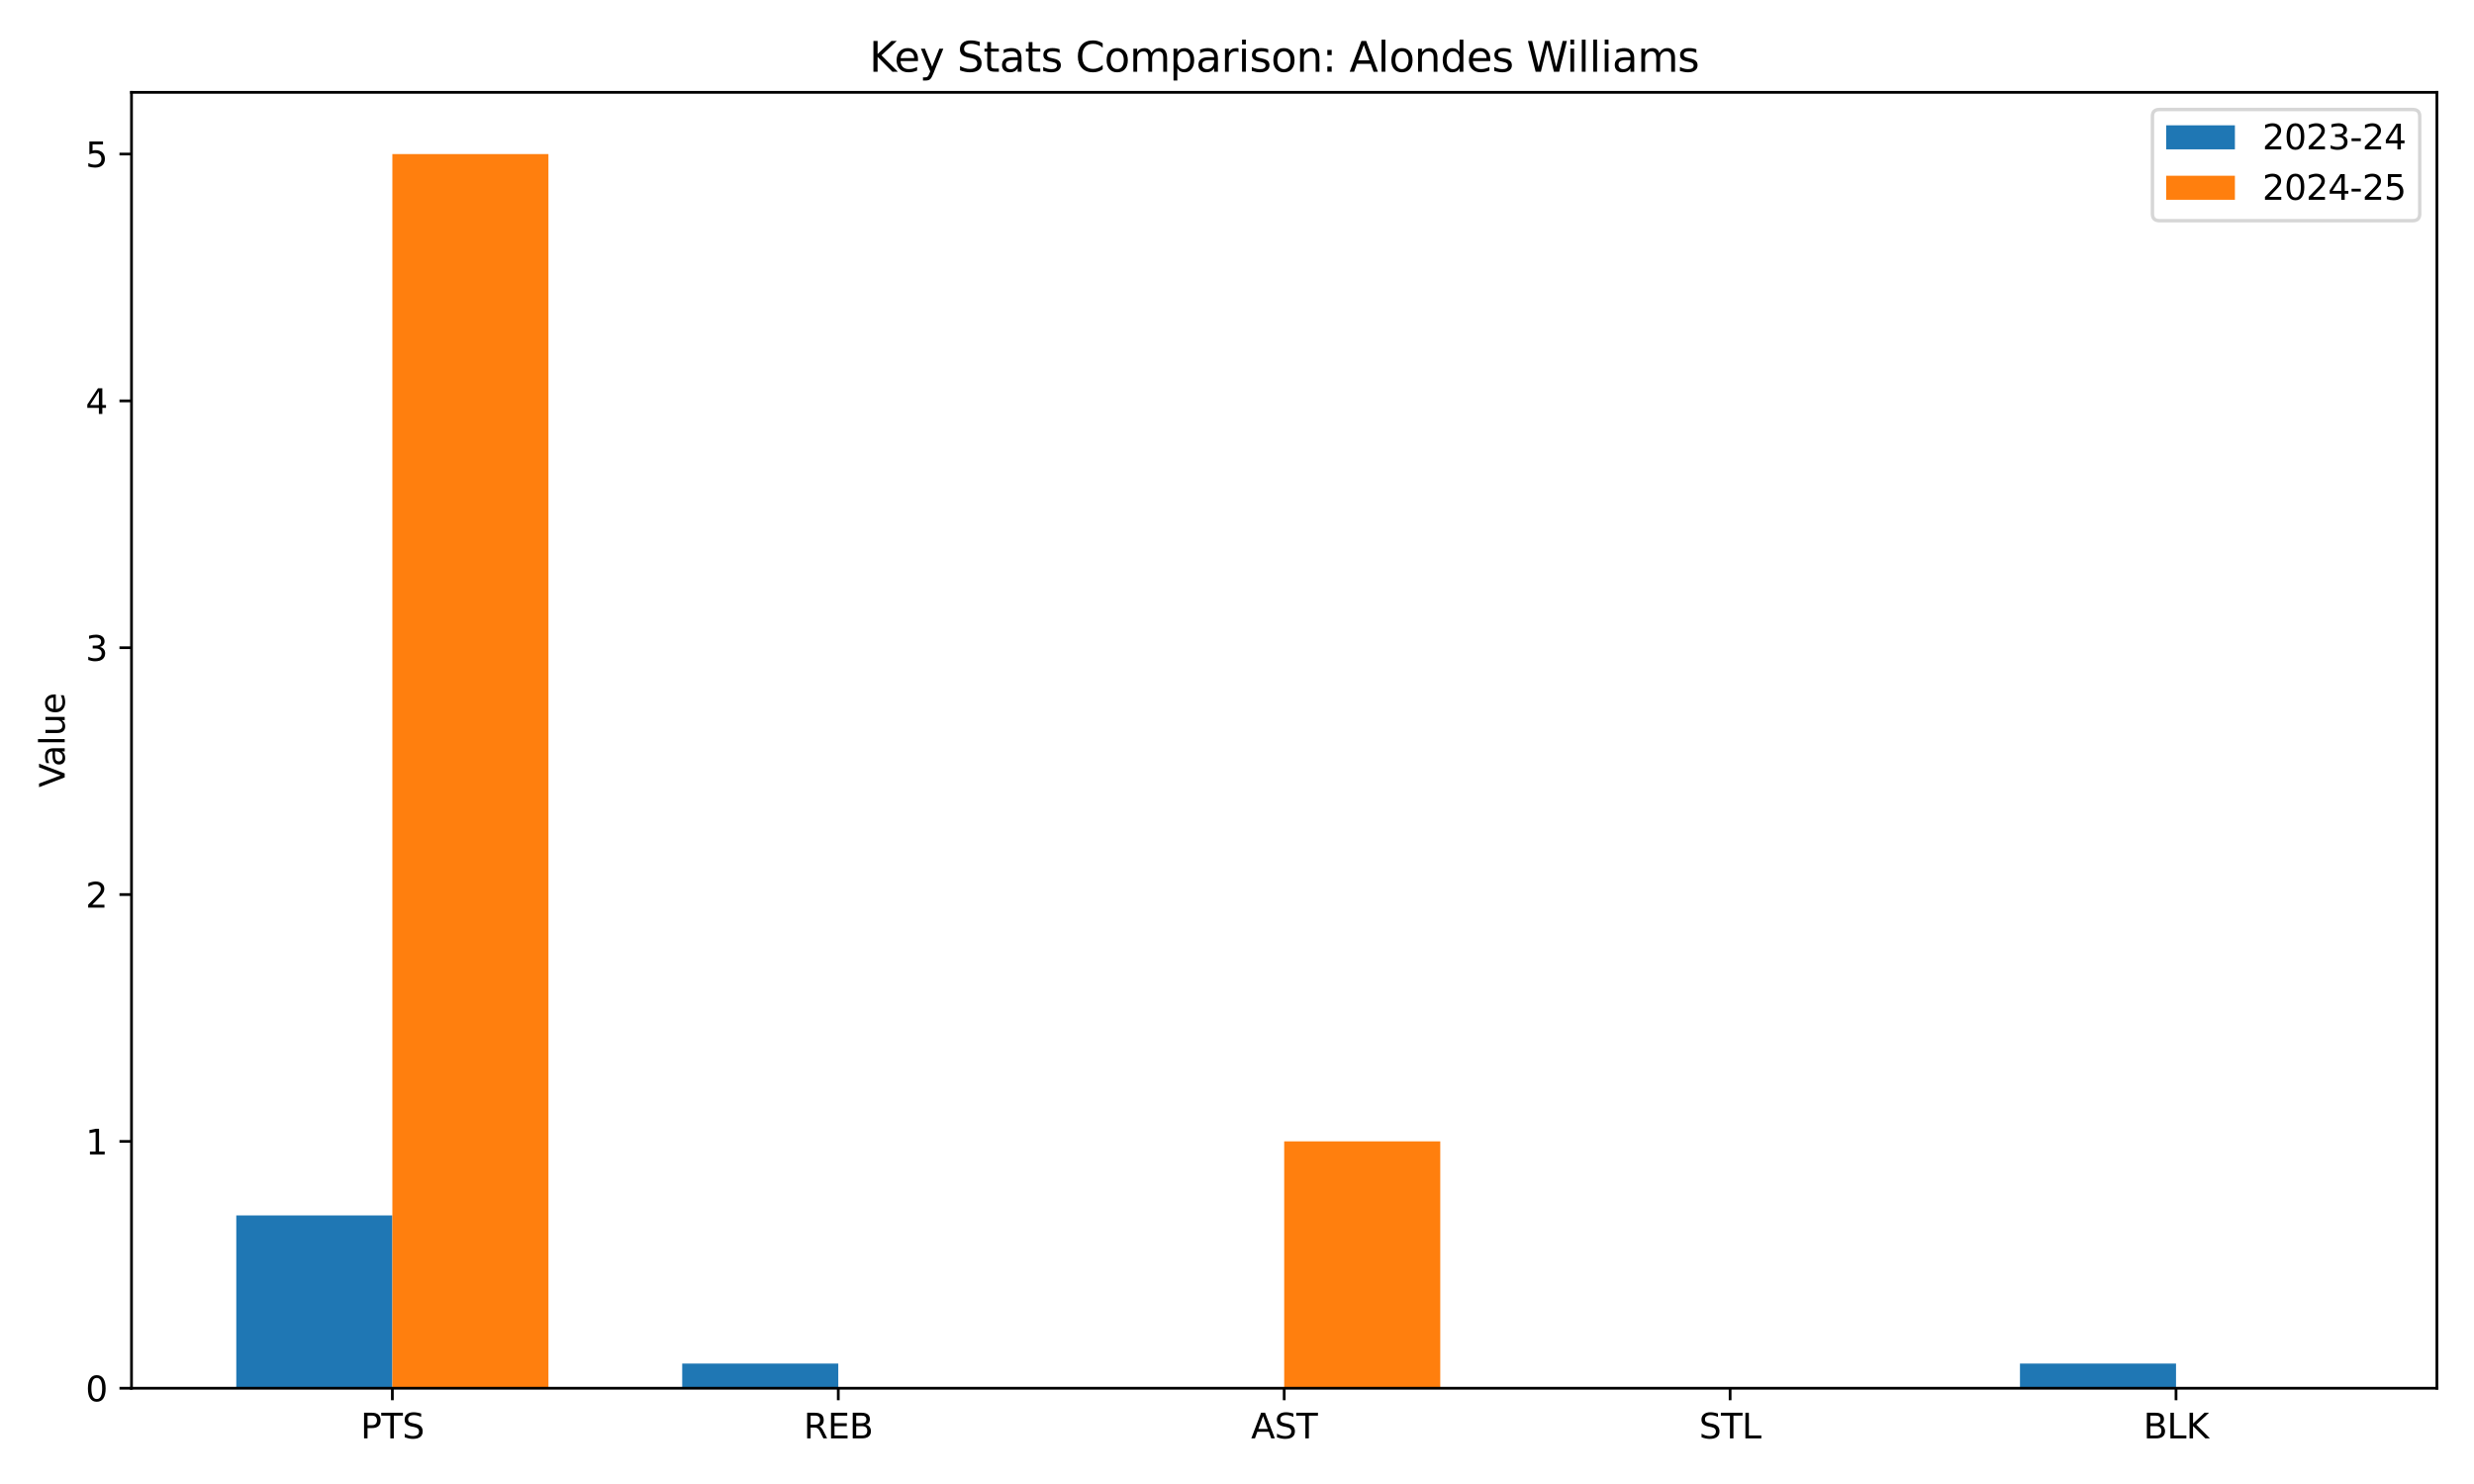 <?xml version="1.0" encoding="utf-8" standalone="no"?>
<!DOCTYPE svg PUBLIC "-//W3C//DTD SVG 1.1//EN"
  "http://www.w3.org/Graphics/SVG/1.1/DTD/svg11.dtd">
<svg xmlns:xlink="http://www.w3.org/1999/xlink" width="720pt" height="432pt" viewBox="0 0 720 432" xmlns="http://www.w3.org/2000/svg" version="1.1">
 <defs>
  <style type="text/css">*{stroke-linejoin: round; stroke-linecap: butt}</style>
 </defs>
 <g id="figure_1">
  <g id="patch_1">
   <path d="M 0 432 
L 720 432 
L 720 0 
L 0 0 
z
" style="fill: #ffffff"/>
  </g>
  <g id="axes_1">
   <g id="patch_2">
    <path d="M 38.27 404.12 
L 709.2 404.12 
L 709.2 26.88 
L 38.27 26.88 
z
" style="fill: #ffffff"/>
   </g>
   <g id="patch_3">
    <path d="M 68.767 404.12 
L 114.188 404.12 
L 114.188 353.821 
L 68.767 353.821 
z
" clip-path="url(#p5f18b1c2e8)" style="fill: #1f77b4"/>
   </g>
   <g id="patch_4">
    <path d="M 198.541 404.12 
L 243.961 404.12 
L 243.961 396.934 
L 198.541 396.934 
z
" clip-path="url(#p5f18b1c2e8)" style="fill: #1f77b4"/>
   </g>
   <g id="patch_5">
    <path d="M 328.314 404.12 
L 373.735 404.12 
L 373.735 404.12 
L 328.314 404.12 
z
" clip-path="url(#p5f18b1c2e8)" style="fill: #1f77b4"/>
   </g>
   <g id="patch_6">
    <path d="M 458.088 404.12 
L 503.509 404.12 
L 503.509 404.12 
L 458.088 404.12 
z
" clip-path="url(#p5f18b1c2e8)" style="fill: #1f77b4"/>
   </g>
   <g id="patch_7">
    <path d="M 587.862 404.12 
L 633.282 404.12 
L 633.282 396.934 
L 587.862 396.934 
z
" clip-path="url(#p5f18b1c2e8)" style="fill: #1f77b4"/>
   </g>
   <g id="patch_8">
    <path d="M 114.188 404.12 
L 159.608 404.12 
L 159.608 44.844 
L 114.188 44.844 
z
" clip-path="url(#p5f18b1c2e8)" style="fill: #ff7f0e"/>
   </g>
   <g id="patch_9">
    <path d="M 243.961 404.12 
L 289.382 404.12 
L 289.382 404.12 
L 243.961 404.12 
z
" clip-path="url(#p5f18b1c2e8)" style="fill: #ff7f0e"/>
   </g>
   <g id="patch_10">
    <path d="M 373.735 404.12 
L 419.156 404.12 
L 419.156 332.265 
L 373.735 332.265 
z
" clip-path="url(#p5f18b1c2e8)" style="fill: #ff7f0e"/>
   </g>
   <g id="patch_11">
    <path d="M 503.509 404.12 
L 548.929 404.12 
L 548.929 404.12 
L 503.509 404.12 
z
" clip-path="url(#p5f18b1c2e8)" style="fill: #ff7f0e"/>
   </g>
   <g id="patch_12">
    <path d="M 633.282 404.12 
L 678.703 404.12 
L 678.703 404.12 
L 633.282 404.12 
z
" clip-path="url(#p5f18b1c2e8)" style="fill: #ff7f0e"/>
   </g>
   <g id="matplotlib.axis_1">
    <g id="xtick_1">
     <g id="line2d_1">
      <defs>
       <path id="m40793df913" d="M 0 0 
L 0 3.5 
" style="stroke: #000000; stroke-width: 0.8"/>
      </defs>
      <g>
       <use xlink:href="#m40793df913" x="114.188" y="404.12" style="stroke: #000000; stroke-width: 0.8"/>
      </g>
     </g>
     <g id="text_1">
      <!-- PTS -->
      <g transform="translate(104.945 418.718) scale(0.1 -0.1)">
       <defs>
        <path id="DejaVuSans-50" d="M 1259 4147 
L 1259 2394 
L 2053 2394 
Q 2494 2394 2734 2622 
Q 2975 2850 2975 3272 
Q 2975 3691 2734 3919 
Q 2494 4147 2053 4147 
L 1259 4147 
z
M 628 4666 
L 2053 4666 
Q 2838 4666 3239 4311 
Q 3641 3956 3641 3272 
Q 3641 2581 3239 2228 
Q 2838 1875 2053 1875 
L 1259 1875 
L 1259 0 
L 628 0 
L 628 4666 
z
" transform="scale(0.016)"/>
        <path id="DejaVuSans-54" d="M -19 4666 
L 3928 4666 
L 3928 4134 
L 2272 4134 
L 2272 0 
L 1638 0 
L 1638 4134 
L -19 4134 
L -19 4666 
z
" transform="scale(0.016)"/>
        <path id="DejaVuSans-53" d="M 3425 4513 
L 3425 3897 
Q 3066 4069 2747 4153 
Q 2428 4238 2131 4238 
Q 1616 4238 1336 4038 
Q 1056 3838 1056 3469 
Q 1056 3159 1242 3001 
Q 1428 2844 1947 2747 
L 2328 2669 
Q 3034 2534 3370 2195 
Q 3706 1856 3706 1288 
Q 3706 609 3251 259 
Q 2797 -91 1919 -91 
Q 1588 -91 1214 -16 
Q 841 59 441 206 
L 441 856 
Q 825 641 1194 531 
Q 1563 422 1919 422 
Q 2459 422 2753 634 
Q 3047 847 3047 1241 
Q 3047 1584 2836 1778 
Q 2625 1972 2144 2069 
L 1759 2144 
Q 1053 2284 737 2584 
Q 422 2884 422 3419 
Q 422 4038 858 4394 
Q 1294 4750 2059 4750 
Q 2388 4750 2728 4690 
Q 3069 4631 3425 4513 
z
" transform="scale(0.016)"/>
       </defs>
       <use xlink:href="#DejaVuSans-50"/>
       <use xlink:href="#DejaVuSans-54" transform="translate(60.303 0)"/>
       <use xlink:href="#DejaVuSans-53" transform="translate(121.387 0)"/>
      </g>
     </g>
    </g>
    <g id="xtick_2">
     <g id="line2d_2">
      <g>
       <use xlink:href="#m40793df913" x="243.961" y="404.12" style="stroke: #000000; stroke-width: 0.8"/>
      </g>
     </g>
     <g id="text_2">
      <!-- REB -->
      <g transform="translate(233.897 418.718) scale(0.1 -0.1)">
       <defs>
        <path id="DejaVuSans-52" d="M 2841 2188 
Q 3044 2119 3236 1894 
Q 3428 1669 3622 1275 
L 4263 0 
L 3584 0 
L 2988 1197 
Q 2756 1666 2539 1819 
Q 2322 1972 1947 1972 
L 1259 1972 
L 1259 0 
L 628 0 
L 628 4666 
L 2053 4666 
Q 2853 4666 3247 4331 
Q 3641 3997 3641 3322 
Q 3641 2881 3436 2590 
Q 3231 2300 2841 2188 
z
M 1259 4147 
L 1259 2491 
L 2053 2491 
Q 2509 2491 2742 2702 
Q 2975 2913 2975 3322 
Q 2975 3731 2742 3939 
Q 2509 4147 2053 4147 
L 1259 4147 
z
" transform="scale(0.016)"/>
        <path id="DejaVuSans-45" d="M 628 4666 
L 3578 4666 
L 3578 4134 
L 1259 4134 
L 1259 2753 
L 3481 2753 
L 3481 2222 
L 1259 2222 
L 1259 531 
L 3634 531 
L 3634 0 
L 628 0 
L 628 4666 
z
" transform="scale(0.016)"/>
        <path id="DejaVuSans-42" d="M 1259 2228 
L 1259 519 
L 2272 519 
Q 2781 519 3026 730 
Q 3272 941 3272 1375 
Q 3272 1813 3026 2020 
Q 2781 2228 2272 2228 
L 1259 2228 
z
M 1259 4147 
L 1259 2741 
L 2194 2741 
Q 2656 2741 2882 2914 
Q 3109 3088 3109 3444 
Q 3109 3797 2882 3972 
Q 2656 4147 2194 4147 
L 1259 4147 
z
M 628 4666 
L 2241 4666 
Q 2963 4666 3353 4366 
Q 3744 4066 3744 3513 
Q 3744 3084 3544 2831 
Q 3344 2578 2956 2516 
Q 3422 2416 3680 2098 
Q 3938 1781 3938 1306 
Q 3938 681 3513 340 
Q 3088 0 2303 0 
L 628 0 
L 628 4666 
z
" transform="scale(0.016)"/>
       </defs>
       <use xlink:href="#DejaVuSans-52"/>
       <use xlink:href="#DejaVuSans-45" transform="translate(69.482 0)"/>
       <use xlink:href="#DejaVuSans-42" transform="translate(132.666 0)"/>
      </g>
     </g>
    </g>
    <g id="xtick_3">
     <g id="line2d_3">
      <g>
       <use xlink:href="#m40793df913" x="373.735" y="404.12" style="stroke: #000000; stroke-width: 0.8"/>
      </g>
     </g>
     <g id="text_3">
      <!-- AST -->
      <g transform="translate(364.087 418.718) scale(0.1 -0.1)">
       <defs>
        <path id="DejaVuSans-41" d="M 2188 4044 
L 1331 1722 
L 3047 1722 
L 2188 4044 
z
M 1831 4666 
L 2547 4666 
L 4325 0 
L 3669 0 
L 3244 1197 
L 1141 1197 
L 716 0 
L 50 0 
L 1831 4666 
z
" transform="scale(0.016)"/>
       </defs>
       <use xlink:href="#DejaVuSans-41"/>
       <use xlink:href="#DejaVuSans-53" transform="translate(68.408 0)"/>
       <use xlink:href="#DejaVuSans-54" transform="translate(131.885 0)"/>
      </g>
     </g>
    </g>
    <g id="xtick_4">
     <g id="line2d_4">
      <g>
       <use xlink:href="#m40793df913" x="503.509" y="404.12" style="stroke: #000000; stroke-width: 0.8"/>
      </g>
     </g>
     <g id="text_4">
      <!-- STL -->
      <g transform="translate(494.495 418.718) scale(0.1 -0.1)">
       <defs>
        <path id="DejaVuSans-4c" d="M 628 4666 
L 1259 4666 
L 1259 531 
L 3531 531 
L 3531 0 
L 628 0 
L 628 4666 
z
" transform="scale(0.016)"/>
       </defs>
       <use xlink:href="#DejaVuSans-53"/>
       <use xlink:href="#DejaVuSans-54" transform="translate(63.477 0)"/>
       <use xlink:href="#DejaVuSans-4c" transform="translate(124.561 0)"/>
      </g>
     </g>
    </g>
    <g id="xtick_5">
     <g id="line2d_5">
      <g>
       <use xlink:href="#m40793df913" x="633.282" y="404.12" style="stroke: #000000; stroke-width: 0.8"/>
      </g>
     </g>
     <g id="text_5">
      <!-- BLK -->
      <g transform="translate(623.787 418.718) scale(0.1 -0.1)">
       <defs>
        <path id="DejaVuSans-4b" d="M 628 4666 
L 1259 4666 
L 1259 2694 
L 3353 4666 
L 4166 4666 
L 1850 2491 
L 4331 0 
L 3500 0 
L 1259 2247 
L 1259 0 
L 628 0 
L 628 4666 
z
" transform="scale(0.016)"/>
       </defs>
       <use xlink:href="#DejaVuSans-42"/>
       <use xlink:href="#DejaVuSans-4c" transform="translate(68.604 0)"/>
       <use xlink:href="#DejaVuSans-4b" transform="translate(124.316 0)"/>
      </g>
     </g>
    </g>
   </g>
   <g id="matplotlib.axis_2">
    <g id="ytick_1">
     <g id="line2d_6">
      <defs>
       <path id="m38628a4954" d="M 0 0 
L -3.5 0 
" style="stroke: #000000; stroke-width: 0.8"/>
      </defs>
      <g>
       <use xlink:href="#m38628a4954" x="38.27" y="404.12" style="stroke: #000000; stroke-width: 0.8"/>
      </g>
     </g>
     <g id="text_6">
      <!-- 0 -->
      <g transform="translate(24.907 407.919) scale(0.1 -0.1)">
       <defs>
        <path id="DejaVuSans-30" d="M 2034 4250 
Q 1547 4250 1301 3770 
Q 1056 3291 1056 2328 
Q 1056 1369 1301 889 
Q 1547 409 2034 409 
Q 2525 409 2770 889 
Q 3016 1369 3016 2328 
Q 3016 3291 2770 3770 
Q 2525 4250 2034 4250 
z
M 2034 4750 
Q 2819 4750 3233 4129 
Q 3647 3509 3647 2328 
Q 3647 1150 3233 529 
Q 2819 -91 2034 -91 
Q 1250 -91 836 529 
Q 422 1150 422 2328 
Q 422 3509 836 4129 
Q 1250 4750 2034 4750 
z
" transform="scale(0.016)"/>
       </defs>
       <use xlink:href="#DejaVuSans-30"/>
      </g>
     </g>
    </g>
    <g id="ytick_2">
     <g id="line2d_7">
      <g>
       <use xlink:href="#m38628a4954" x="38.27" y="332.265" style="stroke: #000000; stroke-width: 0.8"/>
      </g>
     </g>
     <g id="text_7">
      <!-- 1 -->
      <g transform="translate(24.907 336.064) scale(0.1 -0.1)">
       <defs>
        <path id="DejaVuSans-31" d="M 794 531 
L 1825 531 
L 1825 4091 
L 703 3866 
L 703 4441 
L 1819 4666 
L 2450 4666 
L 2450 531 
L 3481 531 
L 3481 0 
L 794 0 
L 794 531 
z
" transform="scale(0.016)"/>
       </defs>
       <use xlink:href="#DejaVuSans-31"/>
      </g>
     </g>
    </g>
    <g id="ytick_3">
     <g id="line2d_8">
      <g>
       <use xlink:href="#m38628a4954" x="38.27" y="260.41" style="stroke: #000000; stroke-width: 0.8"/>
      </g>
     </g>
     <g id="text_8">
      <!-- 2 -->
      <g transform="translate(24.907 264.209) scale(0.1 -0.1)">
       <defs>
        <path id="DejaVuSans-32" d="M 1228 531 
L 3431 531 
L 3431 0 
L 469 0 
L 469 531 
Q 828 903 1448 1529 
Q 2069 2156 2228 2338 
Q 2531 2678 2651 2914 
Q 2772 3150 2772 3378 
Q 2772 3750 2511 3984 
Q 2250 4219 1831 4219 
Q 1534 4219 1204 4116 
Q 875 4013 500 3803 
L 500 4441 
Q 881 4594 1212 4672 
Q 1544 4750 1819 4750 
Q 2544 4750 2975 4387 
Q 3406 4025 3406 3419 
Q 3406 3131 3298 2873 
Q 3191 2616 2906 2266 
Q 2828 2175 2409 1742 
Q 1991 1309 1228 531 
z
" transform="scale(0.016)"/>
       </defs>
       <use xlink:href="#DejaVuSans-32"/>
      </g>
     </g>
    </g>
    <g id="ytick_4">
     <g id="line2d_9">
      <g>
       <use xlink:href="#m38628a4954" x="38.27" y="188.554" style="stroke: #000000; stroke-width: 0.8"/>
      </g>
     </g>
     <g id="text_9">
      <!-- 3 -->
      <g transform="translate(24.907 192.354) scale(0.1 -0.1)">
       <defs>
        <path id="DejaVuSans-33" d="M 2597 2516 
Q 3050 2419 3304 2112 
Q 3559 1806 3559 1356 
Q 3559 666 3084 287 
Q 2609 -91 1734 -91 
Q 1441 -91 1130 -33 
Q 819 25 488 141 
L 488 750 
Q 750 597 1062 519 
Q 1375 441 1716 441 
Q 2309 441 2620 675 
Q 2931 909 2931 1356 
Q 2931 1769 2642 2001 
Q 2353 2234 1838 2234 
L 1294 2234 
L 1294 2753 
L 1863 2753 
Q 2328 2753 2575 2939 
Q 2822 3125 2822 3475 
Q 2822 3834 2567 4026 
Q 2313 4219 1838 4219 
Q 1578 4219 1281 4162 
Q 984 4106 628 3988 
L 628 4550 
Q 988 4650 1302 4700 
Q 1616 4750 1894 4750 
Q 2613 4750 3031 4423 
Q 3450 4097 3450 3541 
Q 3450 3153 3228 2886 
Q 3006 2619 2597 2516 
z
" transform="scale(0.016)"/>
       </defs>
       <use xlink:href="#DejaVuSans-33"/>
      </g>
     </g>
    </g>
    <g id="ytick_5">
     <g id="line2d_10">
      <g>
       <use xlink:href="#m38628a4954" x="38.27" y="116.699" style="stroke: #000000; stroke-width: 0.8"/>
      </g>
     </g>
     <g id="text_10">
      <!-- 4 -->
      <g transform="translate(24.907 120.498) scale(0.1 -0.1)">
       <defs>
        <path id="DejaVuSans-34" d="M 2419 4116 
L 825 1625 
L 2419 1625 
L 2419 4116 
z
M 2253 4666 
L 3047 4666 
L 3047 1625 
L 3713 1625 
L 3713 1100 
L 3047 1100 
L 3047 0 
L 2419 0 
L 2419 1100 
L 313 1100 
L 313 1709 
L 2253 4666 
z
" transform="scale(0.016)"/>
       </defs>
       <use xlink:href="#DejaVuSans-34"/>
      </g>
     </g>
    </g>
    <g id="ytick_6">
     <g id="line2d_11">
      <g>
       <use xlink:href="#m38628a4954" x="38.27" y="44.844" style="stroke: #000000; stroke-width: 0.8"/>
      </g>
     </g>
     <g id="text_11">
      <!-- 5 -->
      <g transform="translate(24.907 48.643) scale(0.1 -0.1)">
       <defs>
        <path id="DejaVuSans-35" d="M 691 4666 
L 3169 4666 
L 3169 4134 
L 1269 4134 
L 1269 2991 
Q 1406 3038 1543 3061 
Q 1681 3084 1819 3084 
Q 2600 3084 3056 2656 
Q 3513 2228 3513 1497 
Q 3513 744 3044 326 
Q 2575 -91 1722 -91 
Q 1428 -91 1123 -41 
Q 819 9 494 109 
L 494 744 
Q 775 591 1075 516 
Q 1375 441 1709 441 
Q 2250 441 2565 725 
Q 2881 1009 2881 1497 
Q 2881 1984 2565 2268 
Q 2250 2553 1709 2553 
Q 1456 2553 1204 2497 
Q 953 2441 691 2322 
L 691 4666 
z
" transform="scale(0.016)"/>
       </defs>
       <use xlink:href="#DejaVuSans-35"/>
      </g>
     </g>
    </g>
    <g id="text_12">
     <!-- Value -->
     <g transform="translate(18.828 229.231) rotate(-90) scale(0.1 -0.1)">
      <defs>
       <path id="DejaVuSans-56" d="M 1831 0 
L 50 4666 
L 709 4666 
L 2188 738 
L 3669 4666 
L 4325 4666 
L 2547 0 
L 1831 0 
z
" transform="scale(0.016)"/>
       <path id="DejaVuSans-61" d="M 2194 1759 
Q 1497 1759 1228 1600 
Q 959 1441 959 1056 
Q 959 750 1161 570 
Q 1363 391 1709 391 
Q 2188 391 2477 730 
Q 2766 1069 2766 1631 
L 2766 1759 
L 2194 1759 
z
M 3341 1997 
L 3341 0 
L 2766 0 
L 2766 531 
Q 2569 213 2275 61 
Q 1981 -91 1556 -91 
Q 1019 -91 701 211 
Q 384 513 384 1019 
Q 384 1609 779 1909 
Q 1175 2209 1959 2209 
L 2766 2209 
L 2766 2266 
Q 2766 2663 2505 2880 
Q 2244 3097 1772 3097 
Q 1472 3097 1187 3025 
Q 903 2953 641 2809 
L 641 3341 
Q 956 3463 1253 3523 
Q 1550 3584 1831 3584 
Q 2591 3584 2966 3190 
Q 3341 2797 3341 1997 
z
" transform="scale(0.016)"/>
       <path id="DejaVuSans-6c" d="M 603 4863 
L 1178 4863 
L 1178 0 
L 603 0 
L 603 4863 
z
" transform="scale(0.016)"/>
       <path id="DejaVuSans-75" d="M 544 1381 
L 544 3500 
L 1119 3500 
L 1119 1403 
Q 1119 906 1312 657 
Q 1506 409 1894 409 
Q 2359 409 2629 706 
Q 2900 1003 2900 1516 
L 2900 3500 
L 3475 3500 
L 3475 0 
L 2900 0 
L 2900 538 
Q 2691 219 2414 64 
Q 2138 -91 1772 -91 
Q 1169 -91 856 284 
Q 544 659 544 1381 
z
M 1991 3584 
L 1991 3584 
z
" transform="scale(0.016)"/>
       <path id="DejaVuSans-65" d="M 3597 1894 
L 3597 1613 
L 953 1613 
Q 991 1019 1311 708 
Q 1631 397 2203 397 
Q 2534 397 2845 478 
Q 3156 559 3463 722 
L 3463 178 
Q 3153 47 2828 -22 
Q 2503 -91 2169 -91 
Q 1331 -91 842 396 
Q 353 884 353 1716 
Q 353 2575 817 3079 
Q 1281 3584 2069 3584 
Q 2775 3584 3186 3129 
Q 3597 2675 3597 1894 
z
M 3022 2063 
Q 3016 2534 2758 2815 
Q 2500 3097 2075 3097 
Q 1594 3097 1305 2825 
Q 1016 2553 972 2059 
L 3022 2063 
z
" transform="scale(0.016)"/>
      </defs>
      <use xlink:href="#DejaVuSans-56"/>
      <use xlink:href="#DejaVuSans-61" transform="translate(60.658 0)"/>
      <use xlink:href="#DejaVuSans-6c" transform="translate(121.938 0)"/>
      <use xlink:href="#DejaVuSans-75" transform="translate(149.721 0)"/>
      <use xlink:href="#DejaVuSans-65" transform="translate(213.1 0)"/>
     </g>
    </g>
   </g>
   <g id="patch_13">
    <path d="M 38.27 404.12 
L 38.27 26.88 
" style="fill: none; stroke: #000000; stroke-width: 0.8; stroke-linejoin: miter; stroke-linecap: square"/>
   </g>
   <g id="patch_14">
    <path d="M 709.2 404.12 
L 709.2 26.88 
" style="fill: none; stroke: #000000; stroke-width: 0.8; stroke-linejoin: miter; stroke-linecap: square"/>
   </g>
   <g id="patch_15">
    <path d="M 38.27 404.12 
L 709.2 404.12 
" style="fill: none; stroke: #000000; stroke-width: 0.8; stroke-linejoin: miter; stroke-linecap: square"/>
   </g>
   <g id="patch_16">
    <path d="M 38.27 26.88 
L 709.2 26.88 
" style="fill: none; stroke: #000000; stroke-width: 0.8; stroke-linejoin: miter; stroke-linecap: square"/>
   </g>
   <g id="text_13">
    <!-- Key Stats Comparison: Alondes Williams -->
    <g transform="translate(252.985 20.88) scale(0.12 -0.12)">
     <defs>
      <path id="DejaVuSans-79" d="M 2059 -325 
Q 1816 -950 1584 -1140 
Q 1353 -1331 966 -1331 
L 506 -1331 
L 506 -850 
L 844 -850 
Q 1081 -850 1212 -737 
Q 1344 -625 1503 -206 
L 1606 56 
L 191 3500 
L 800 3500 
L 1894 763 
L 2988 3500 
L 3597 3500 
L 2059 -325 
z
" transform="scale(0.016)"/>
      <path id="DejaVuSans-20" transform="scale(0.016)"/>
      <path id="DejaVuSans-74" d="M 1172 4494 
L 1172 3500 
L 2356 3500 
L 2356 3053 
L 1172 3053 
L 1172 1153 
Q 1172 725 1289 603 
Q 1406 481 1766 481 
L 2356 481 
L 2356 0 
L 1766 0 
Q 1100 0 847 248 
Q 594 497 594 1153 
L 594 3053 
L 172 3053 
L 172 3500 
L 594 3500 
L 594 4494 
L 1172 4494 
z
" transform="scale(0.016)"/>
      <path id="DejaVuSans-73" d="M 2834 3397 
L 2834 2853 
Q 2591 2978 2328 3040 
Q 2066 3103 1784 3103 
Q 1356 3103 1142 2972 
Q 928 2841 928 2578 
Q 928 2378 1081 2264 
Q 1234 2150 1697 2047 
L 1894 2003 
Q 2506 1872 2764 1633 
Q 3022 1394 3022 966 
Q 3022 478 2636 193 
Q 2250 -91 1575 -91 
Q 1294 -91 989 -36 
Q 684 19 347 128 
L 347 722 
Q 666 556 975 473 
Q 1284 391 1588 391 
Q 1994 391 2212 530 
Q 2431 669 2431 922 
Q 2431 1156 2273 1281 
Q 2116 1406 1581 1522 
L 1381 1569 
Q 847 1681 609 1914 
Q 372 2147 372 2553 
Q 372 3047 722 3315 
Q 1072 3584 1716 3584 
Q 2034 3584 2315 3537 
Q 2597 3491 2834 3397 
z
" transform="scale(0.016)"/>
      <path id="DejaVuSans-43" d="M 4122 4306 
L 4122 3641 
Q 3803 3938 3442 4084 
Q 3081 4231 2675 4231 
Q 1875 4231 1450 3742 
Q 1025 3253 1025 2328 
Q 1025 1406 1450 917 
Q 1875 428 2675 428 
Q 3081 428 3442 575 
Q 3803 722 4122 1019 
L 4122 359 
Q 3791 134 3420 21 
Q 3050 -91 2638 -91 
Q 1578 -91 968 557 
Q 359 1206 359 2328 
Q 359 3453 968 4101 
Q 1578 4750 2638 4750 
Q 3056 4750 3426 4639 
Q 3797 4528 4122 4306 
z
" transform="scale(0.016)"/>
      <path id="DejaVuSans-6f" d="M 1959 3097 
Q 1497 3097 1228 2736 
Q 959 2375 959 1747 
Q 959 1119 1226 758 
Q 1494 397 1959 397 
Q 2419 397 2687 759 
Q 2956 1122 2956 1747 
Q 2956 2369 2687 2733 
Q 2419 3097 1959 3097 
z
M 1959 3584 
Q 2709 3584 3137 3096 
Q 3566 2609 3566 1747 
Q 3566 888 3137 398 
Q 2709 -91 1959 -91 
Q 1206 -91 779 398 
Q 353 888 353 1747 
Q 353 2609 779 3096 
Q 1206 3584 1959 3584 
z
" transform="scale(0.016)"/>
      <path id="DejaVuSans-6d" d="M 3328 2828 
Q 3544 3216 3844 3400 
Q 4144 3584 4550 3584 
Q 5097 3584 5394 3201 
Q 5691 2819 5691 2113 
L 5691 0 
L 5113 0 
L 5113 2094 
Q 5113 2597 4934 2840 
Q 4756 3084 4391 3084 
Q 3944 3084 3684 2787 
Q 3425 2491 3425 1978 
L 3425 0 
L 2847 0 
L 2847 2094 
Q 2847 2600 2669 2842 
Q 2491 3084 2119 3084 
Q 1678 3084 1418 2786 
Q 1159 2488 1159 1978 
L 1159 0 
L 581 0 
L 581 3500 
L 1159 3500 
L 1159 2956 
Q 1356 3278 1631 3431 
Q 1906 3584 2284 3584 
Q 2666 3584 2933 3390 
Q 3200 3197 3328 2828 
z
" transform="scale(0.016)"/>
      <path id="DejaVuSans-70" d="M 1159 525 
L 1159 -1331 
L 581 -1331 
L 581 3500 
L 1159 3500 
L 1159 2969 
Q 1341 3281 1617 3432 
Q 1894 3584 2278 3584 
Q 2916 3584 3314 3078 
Q 3713 2572 3713 1747 
Q 3713 922 3314 415 
Q 2916 -91 2278 -91 
Q 1894 -91 1617 61 
Q 1341 213 1159 525 
z
M 3116 1747 
Q 3116 2381 2855 2742 
Q 2594 3103 2138 3103 
Q 1681 3103 1420 2742 
Q 1159 2381 1159 1747 
Q 1159 1113 1420 752 
Q 1681 391 2138 391 
Q 2594 391 2855 752 
Q 3116 1113 3116 1747 
z
" transform="scale(0.016)"/>
      <path id="DejaVuSans-72" d="M 2631 2963 
Q 2534 3019 2420 3045 
Q 2306 3072 2169 3072 
Q 1681 3072 1420 2755 
Q 1159 2438 1159 1844 
L 1159 0 
L 581 0 
L 581 3500 
L 1159 3500 
L 1159 2956 
Q 1341 3275 1631 3429 
Q 1922 3584 2338 3584 
Q 2397 3584 2469 3576 
Q 2541 3569 2628 3553 
L 2631 2963 
z
" transform="scale(0.016)"/>
      <path id="DejaVuSans-69" d="M 603 3500 
L 1178 3500 
L 1178 0 
L 603 0 
L 603 3500 
z
M 603 4863 
L 1178 4863 
L 1178 4134 
L 603 4134 
L 603 4863 
z
" transform="scale(0.016)"/>
      <path id="DejaVuSans-6e" d="M 3513 2113 
L 3513 0 
L 2938 0 
L 2938 2094 
Q 2938 2591 2744 2837 
Q 2550 3084 2163 3084 
Q 1697 3084 1428 2787 
Q 1159 2491 1159 1978 
L 1159 0 
L 581 0 
L 581 3500 
L 1159 3500 
L 1159 2956 
Q 1366 3272 1645 3428 
Q 1925 3584 2291 3584 
Q 2894 3584 3203 3211 
Q 3513 2838 3513 2113 
z
" transform="scale(0.016)"/>
      <path id="DejaVuSans-3a" d="M 750 794 
L 1409 794 
L 1409 0 
L 750 0 
L 750 794 
z
M 750 3309 
L 1409 3309 
L 1409 2516 
L 750 2516 
L 750 3309 
z
" transform="scale(0.016)"/>
      <path id="DejaVuSans-64" d="M 2906 2969 
L 2906 4863 
L 3481 4863 
L 3481 0 
L 2906 0 
L 2906 525 
Q 2725 213 2448 61 
Q 2172 -91 1784 -91 
Q 1150 -91 751 415 
Q 353 922 353 1747 
Q 353 2572 751 3078 
Q 1150 3584 1784 3584 
Q 2172 3584 2448 3432 
Q 2725 3281 2906 2969 
z
M 947 1747 
Q 947 1113 1208 752 
Q 1469 391 1925 391 
Q 2381 391 2643 752 
Q 2906 1113 2906 1747 
Q 2906 2381 2643 2742 
Q 2381 3103 1925 3103 
Q 1469 3103 1208 2742 
Q 947 2381 947 1747 
z
" transform="scale(0.016)"/>
      <path id="DejaVuSans-57" d="M 213 4666 
L 850 4666 
L 1831 722 
L 2809 4666 
L 3519 4666 
L 4500 722 
L 5478 4666 
L 6119 4666 
L 4947 0 
L 4153 0 
L 3169 4050 
L 2175 0 
L 1381 0 
L 213 4666 
z
" transform="scale(0.016)"/>
     </defs>
     <use xlink:href="#DejaVuSans-4b"/>
     <use xlink:href="#DejaVuSans-65" transform="translate(60.576 0)"/>
     <use xlink:href="#DejaVuSans-79" transform="translate(122.1 0)"/>
     <use xlink:href="#DejaVuSans-20" transform="translate(181.279 0)"/>
     <use xlink:href="#DejaVuSans-53" transform="translate(213.066 0)"/>
     <use xlink:href="#DejaVuSans-74" transform="translate(276.543 0)"/>
     <use xlink:href="#DejaVuSans-61" transform="translate(315.752 0)"/>
     <use xlink:href="#DejaVuSans-74" transform="translate(377.031 0)"/>
     <use xlink:href="#DejaVuSans-73" transform="translate(416.24 0)"/>
     <use xlink:href="#DejaVuSans-20" transform="translate(468.34 0)"/>
     <use xlink:href="#DejaVuSans-43" transform="translate(500.127 0)"/>
     <use xlink:href="#DejaVuSans-6f" transform="translate(569.951 0)"/>
     <use xlink:href="#DejaVuSans-6d" transform="translate(631.133 0)"/>
     <use xlink:href="#DejaVuSans-70" transform="translate(728.545 0)"/>
     <use xlink:href="#DejaVuSans-61" transform="translate(792.021 0)"/>
     <use xlink:href="#DejaVuSans-72" transform="translate(853.301 0)"/>
     <use xlink:href="#DejaVuSans-69" transform="translate(894.414 0)"/>
     <use xlink:href="#DejaVuSans-73" transform="translate(922.197 0)"/>
     <use xlink:href="#DejaVuSans-6f" transform="translate(974.297 0)"/>
     <use xlink:href="#DejaVuSans-6e" transform="translate(1035.479 0)"/>
     <use xlink:href="#DejaVuSans-3a" transform="translate(1098.857 0)"/>
     <use xlink:href="#DejaVuSans-20" transform="translate(1132.549 0)"/>
     <use xlink:href="#DejaVuSans-41" transform="translate(1164.336 0)"/>
     <use xlink:href="#DejaVuSans-6c" transform="translate(1232.744 0)"/>
     <use xlink:href="#DejaVuSans-6f" transform="translate(1260.527 0)"/>
     <use xlink:href="#DejaVuSans-6e" transform="translate(1321.709 0)"/>
     <use xlink:href="#DejaVuSans-64" transform="translate(1385.088 0)"/>
     <use xlink:href="#DejaVuSans-65" transform="translate(1448.564 0)"/>
     <use xlink:href="#DejaVuSans-73" transform="translate(1510.088 0)"/>
     <use xlink:href="#DejaVuSans-20" transform="translate(1562.188 0)"/>
     <use xlink:href="#DejaVuSans-57" transform="translate(1593.975 0)"/>
     <use xlink:href="#DejaVuSans-69" transform="translate(1690.602 0)"/>
     <use xlink:href="#DejaVuSans-6c" transform="translate(1718.385 0)"/>
     <use xlink:href="#DejaVuSans-6c" transform="translate(1746.168 0)"/>
     <use xlink:href="#DejaVuSans-69" transform="translate(1773.951 0)"/>
     <use xlink:href="#DejaVuSans-61" transform="translate(1801.734 0)"/>
     <use xlink:href="#DejaVuSans-6d" transform="translate(1863.014 0)"/>
     <use xlink:href="#DejaVuSans-73" transform="translate(1960.426 0)"/>
    </g>
   </g>
   <g id="legend_1">
    <g id="patch_17">
     <path d="M 628.417 64.236 
L 702.2 64.236 
Q 704.2 64.236 704.2 62.236 
L 704.2 33.88 
Q 704.2 31.88 702.2 31.88 
L 628.417 31.88 
Q 626.417 31.88 626.417 33.88 
L 626.417 62.236 
Q 626.417 64.236 628.417 64.236 
z
" style="fill: #ffffff; opacity: 0.8; stroke: #cccccc; stroke-linejoin: miter"/>
    </g>
    <g id="patch_18">
     <path d="M 630.417 43.478 
L 650.417 43.478 
L 650.417 36.478 
L 630.417 36.478 
z
" style="fill: #1f77b4"/>
    </g>
    <g id="text_14">
     <!-- 2023-24 -->
     <g transform="translate(658.417 43.478) scale(0.1 -0.1)">
      <defs>
       <path id="DejaVuSans-2d" d="M 313 2009 
L 1997 2009 
L 1997 1497 
L 313 1497 
L 313 2009 
z
" transform="scale(0.016)"/>
      </defs>
      <use xlink:href="#DejaVuSans-32"/>
      <use xlink:href="#DejaVuSans-30" transform="translate(63.623 0)"/>
      <use xlink:href="#DejaVuSans-32" transform="translate(127.246 0)"/>
      <use xlink:href="#DejaVuSans-33" transform="translate(190.869 0)"/>
      <use xlink:href="#DejaVuSans-2d" transform="translate(254.492 0)"/>
      <use xlink:href="#DejaVuSans-32" transform="translate(290.576 0)"/>
      <use xlink:href="#DejaVuSans-34" transform="translate(354.199 0)"/>
     </g>
    </g>
    <g id="patch_19">
     <path d="M 630.417 58.157 
L 650.417 58.157 
L 650.417 51.157 
L 630.417 51.157 
z
" style="fill: #ff7f0e"/>
    </g>
    <g id="text_15">
     <!-- 2024-25 -->
     <g transform="translate(658.417 58.157) scale(0.1 -0.1)">
      <use xlink:href="#DejaVuSans-32"/>
      <use xlink:href="#DejaVuSans-30" transform="translate(63.623 0)"/>
      <use xlink:href="#DejaVuSans-32" transform="translate(127.246 0)"/>
      <use xlink:href="#DejaVuSans-34" transform="translate(190.869 0)"/>
      <use xlink:href="#DejaVuSans-2d" transform="translate(254.492 0)"/>
      <use xlink:href="#DejaVuSans-32" transform="translate(290.576 0)"/>
      <use xlink:href="#DejaVuSans-35" transform="translate(354.199 0)"/>
     </g>
    </g>
   </g>
  </g>
 </g>
 <defs>
  <clipPath id="p5f18b1c2e8">
   <rect x="38.27" y="26.88" width="670.93" height="377.24"/>
  </clipPath>
 </defs>
</svg>
